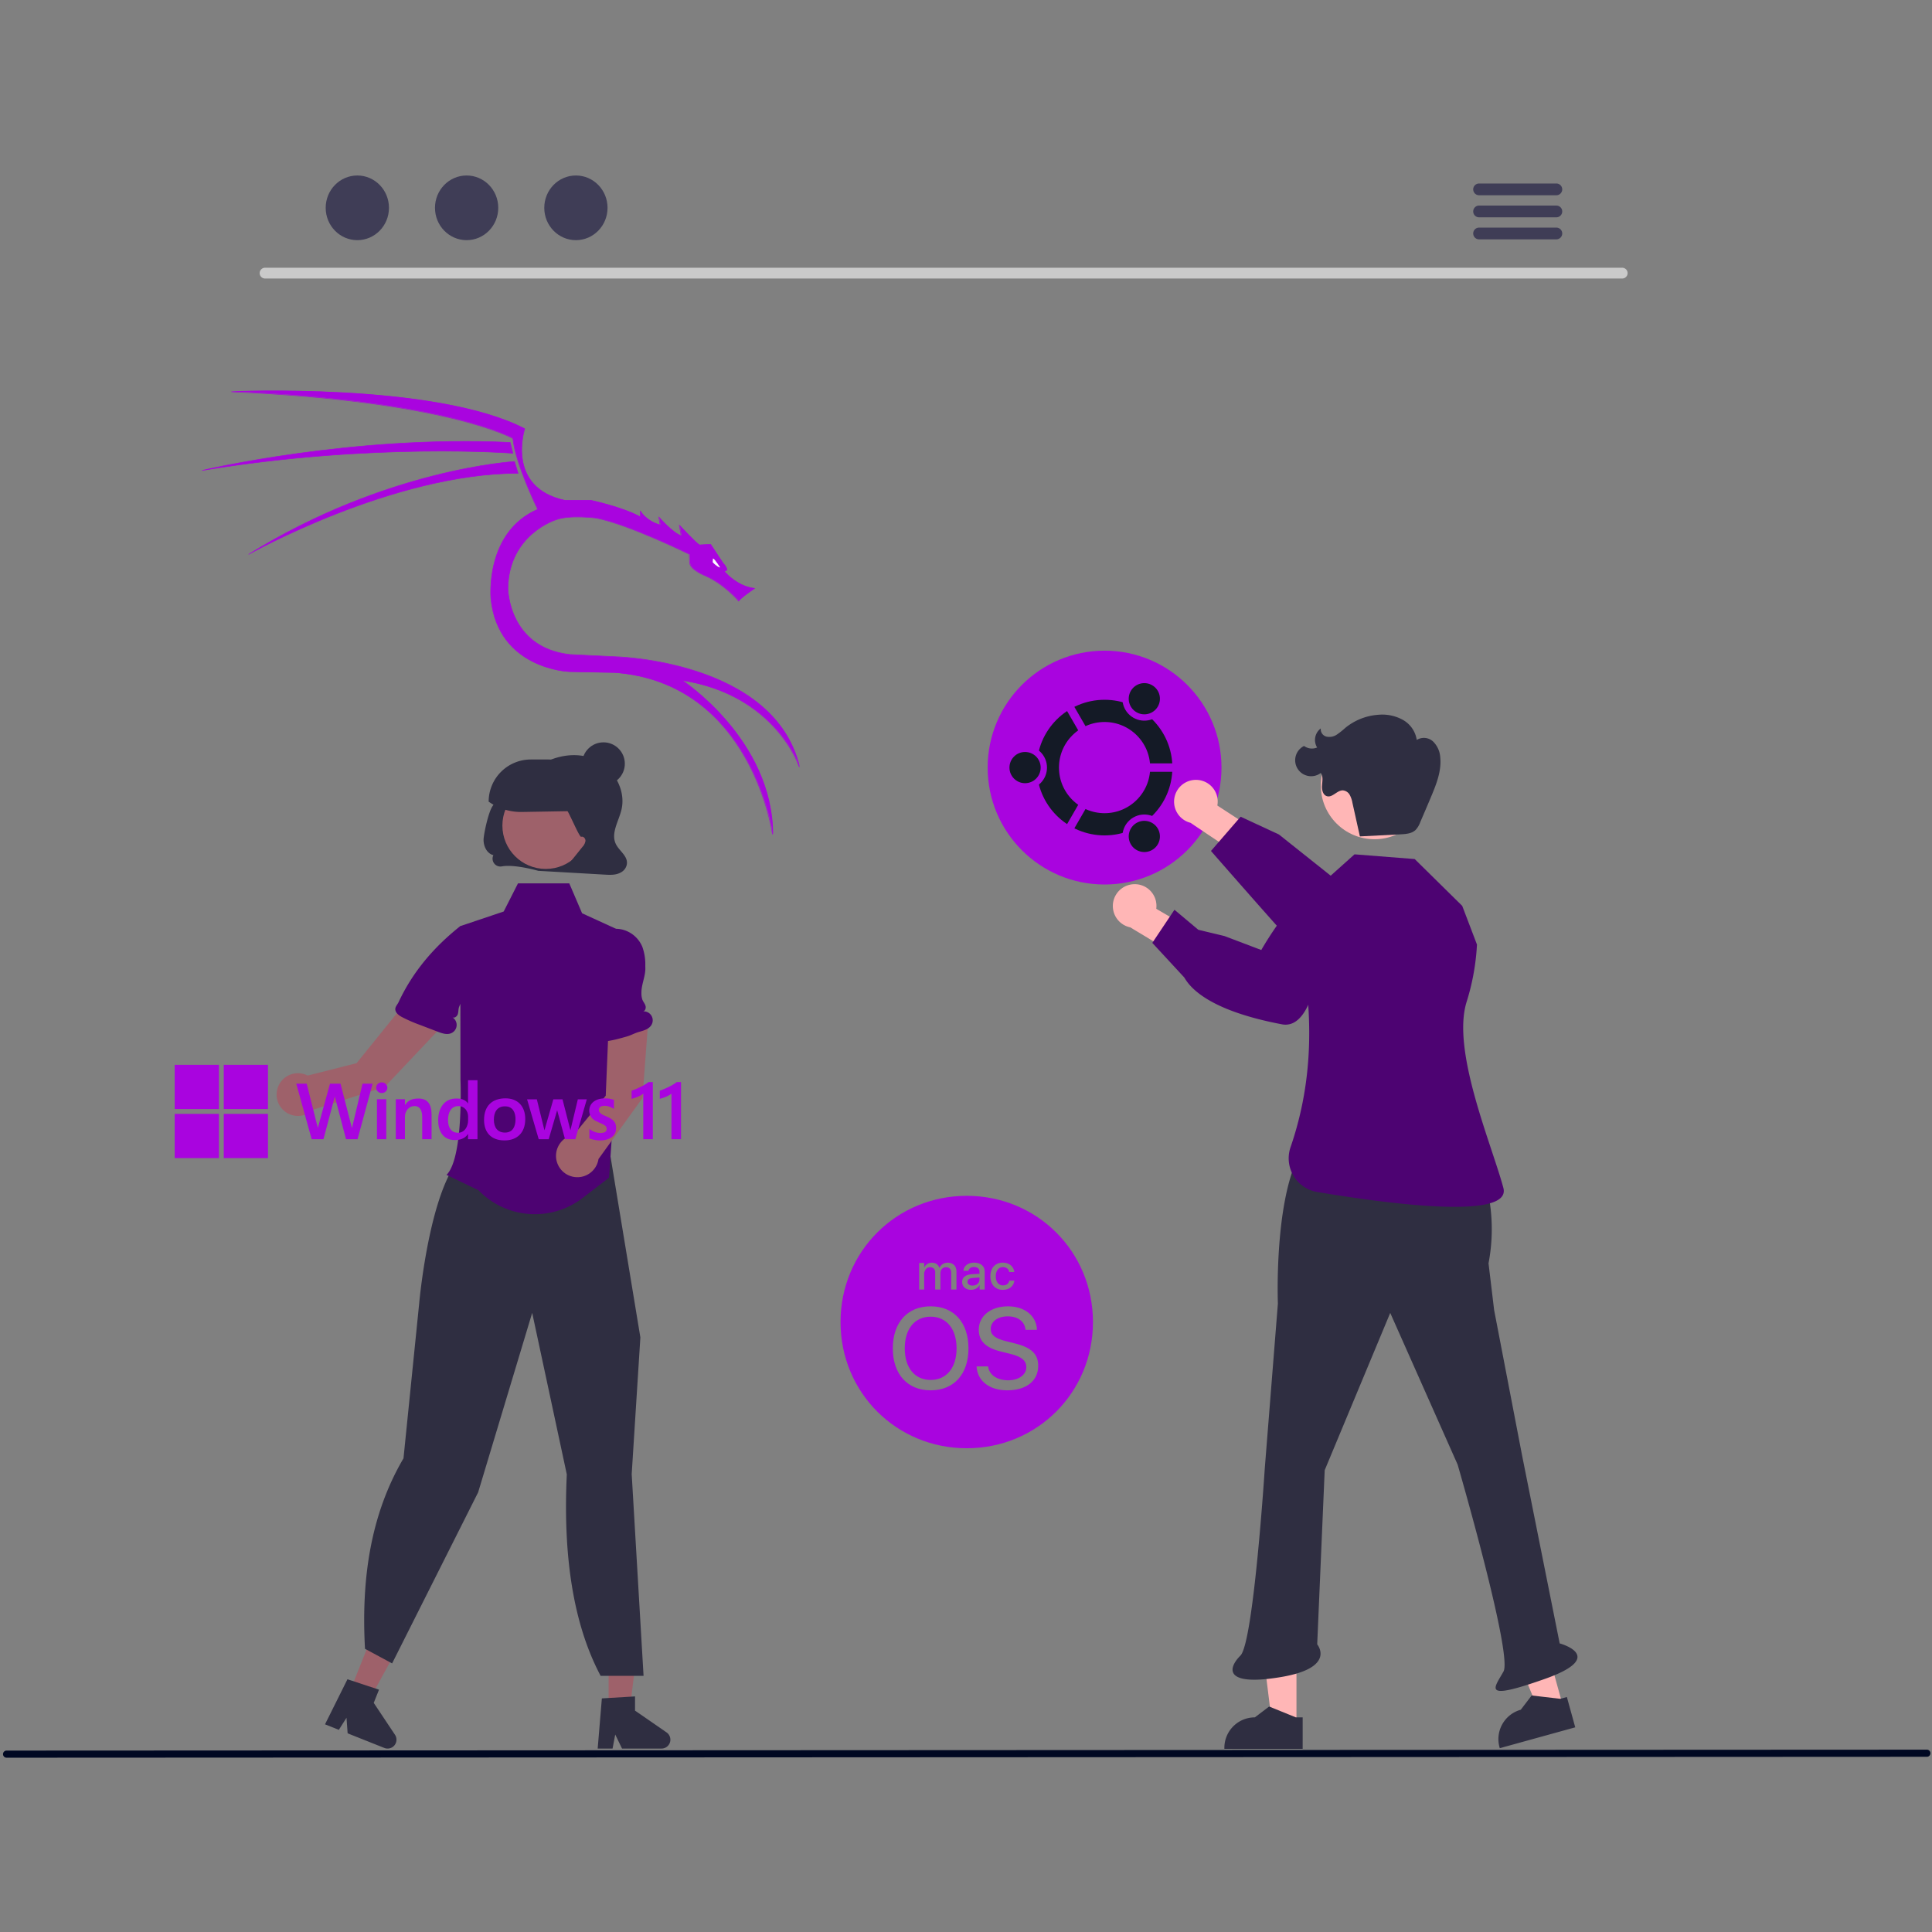 <svg xmlns="http://www.w3.org/2000/svg" xmlns:xlink="http://www.w3.org/1999/xlink" version="1.1" width="580" height="580" viewBox="0 0 580 580" xml:space="preserve">
	<rect x="0" y="0" width="580" height="580" fill="#808080" stroke="none"/>
	<rect x="0" y="0" width="100%" height="100%" fill="rgba(255,255,255,0)" />
	<g transform="matrix(0.78 0 0 0.78 331.6 230.435)" id="40084">
		<g style="" vector-effect="non-scaling-stroke">
			<g transform="matrix(1 0 0 1 0 0)">
				<circle style="stroke: none; stroke-width: 1; stroke-dasharray: none; stroke-linecap: butt; stroke-dashoffset: 0; stroke-linejoin: miter; stroke-miterlimit: 4; is-custom-font: none; font-file-url: none; fill: rgb(169,4,223); fill-rule: nonzero; opacity: 1;" cx="0" cy="0" r="45" />
			</g>
			<g transform="matrix(1 0 0 1 0 0)">
				<circle style="stroke: rgb(20,26,38); stroke-width: 8.55; stroke-dasharray: none; stroke-linecap: butt; stroke-dashoffset: 0; stroke-linejoin: miter; stroke-miterlimit: 4; is-custom-font: none; font-file-url: none; fill: none; fill-rule: nonzero; opacity: 1;" cx="0" cy="0" r="21.825" />
			</g>
			<g transform="matrix(1 0 0 1 -30.6 0)" id="friend">
				<circle style="stroke: none; stroke-width: 1; stroke-dasharray: none; stroke-linecap: butt; stroke-dashoffset: 0; stroke-linejoin: miter; stroke-miterlimit: 4; is-custom-font: none; font-file-url: none; fill: rgb(169,4,223); fill-rule: nonzero; opacity: 1;" cx="0" cy="0" r="8.438" />
			</g>
			<g transform="matrix(1 0 0 1 22 0)" id="friend">
				<path style="stroke: rgb(169,4,223); stroke-width: 3.238; stroke-dasharray: none; stroke-linecap: butt; stroke-dashoffset: 0; stroke-linejoin: miter; stroke-miterlimit: 4; is-custom-font: none; font-file-url: none; fill: rgb(0,0,0); fill-rule: nonzero; opacity: 1;" transform=" translate(-72, -50)" d="M 67 50 H 77" stroke-linecap="round" />
			</g>
			<g transform="matrix(1 0 0 1 -30.6 0)" id="friend">
				<circle style="stroke: none; stroke-width: 1; stroke-dasharray: none; stroke-linecap: butt; stroke-dashoffset: 0; stroke-linejoin: miter; stroke-miterlimit: 4; is-custom-font: none; font-file-url: none; fill: rgb(20,26,38); fill-rule: nonzero; opacity: 1;" cx="0" cy="0" r="6.007" />
			</g>
			<g transform="matrix(-0.5 0.866 -0.866 -0.5 15.3 -26.5)">
				<circle style="stroke: none; stroke-width: 1; stroke-dasharray: none; stroke-linecap: butt; stroke-dashoffset: 0; stroke-linejoin: miter; stroke-miterlimit: 4; is-custom-font: none; font-file-url: none; fill: rgb(169,4,223); fill-rule: nonzero; opacity: 1;" cx="0" cy="0" r="8.438" />
			</g>
			<g transform="matrix(-0.5 0.866 -0.866 -0.5 -11 19.053)">
				<path style="stroke: rgb(169,4,223); stroke-width: 3.238; stroke-dasharray: none; stroke-linecap: butt; stroke-dashoffset: 0; stroke-linejoin: miter; stroke-miterlimit: 4; is-custom-font: none; font-file-url: none; fill: rgb(0,0,0); fill-rule: nonzero; opacity: 1;" transform=" translate(-72, -50)" d="M 67 50 H 77" stroke-linecap="round" />
			</g>
			<g transform="matrix(-0.5 0.866 -0.866 -0.5 15.3 -26.5)">
				<circle style="stroke: none; stroke-width: 1; stroke-dasharray: none; stroke-linecap: butt; stroke-dashoffset: 0; stroke-linejoin: miter; stroke-miterlimit: 4; is-custom-font: none; font-file-url: none; fill: rgb(20,26,38); fill-rule: nonzero; opacity: 1;" cx="0" cy="0" r="6.007" />
			</g>
			<g transform="matrix(-0.5 -0.866 0.866 -0.5 15.3 26.5)">
				<circle style="stroke: none; stroke-width: 1; stroke-dasharray: none; stroke-linecap: butt; stroke-dashoffset: 0; stroke-linejoin: miter; stroke-miterlimit: 4; is-custom-font: none; font-file-url: none; fill: rgb(169,4,223); fill-rule: nonzero; opacity: 1;" cx="0" cy="0" r="8.438" />
			</g>
			<g transform="matrix(-0.5 -0.866 0.866 -0.5 -11 -19.053)">
				<path style="stroke: rgb(169,4,223); stroke-width: 3.238; stroke-dasharray: none; stroke-linecap: butt; stroke-dashoffset: 0; stroke-linejoin: miter; stroke-miterlimit: 4; is-custom-font: none; font-file-url: none; fill: rgb(0,0,0); fill-rule: nonzero; opacity: 1;" transform=" translate(-72, -50)" d="M 67 50 H 77" stroke-linecap="round" />
			</g>
			<g transform="matrix(-0.5 -0.866 0.866 -0.5 15.3 26.5)">
				<circle style="stroke: none; stroke-width: 1; stroke-dasharray: none; stroke-linecap: butt; stroke-dashoffset: 0; stroke-linejoin: miter; stroke-miterlimit: 4; is-custom-font: none; font-file-url: none; fill: rgb(20,26,38); fill-rule: nonzero; opacity: 1;" cx="0" cy="0" r="6.007" />
			</g>
		</g>
	</g>
	<g transform="matrix(0.897 0 0 0.897 290.218 290.179)" id="730354">
		<g style="" vector-effect="non-scaling-stroke">
			<g transform="matrix(1 0 0 1 -114.719 236.277)">
				<polygon style="stroke: none; stroke-width: 1; stroke-dasharray: none; stroke-linecap: butt; stroke-dashoffset: 0; stroke-linejoin: miter; stroke-miterlimit: 4; is-custom-font: none; font-file-url: none; fill: rgb(158,97,106); fill-rule: nonzero; opacity: 1;" points="-5.126,13.397 1.82,13.397 5.126,-13.397 -5.126,-13.397 -5.126,13.397 " />
			</g>
			<g transform="matrix(1 0 0 1 -111.346 252.981)">
				<path style="stroke: none; stroke-width: 1; stroke-dasharray: none; stroke-linecap: butt; stroke-dashoffset: 0; stroke-linejoin: miter; stroke-miterlimit: 4; is-custom-font: none; font-file-url: none; fill: rgb(47,46,65); fill-rule: nonzero; opacity: 1;" transform=" translate(-488.654, -702.981)" d="M 477.888 694.916 l 11.098 -0.662 v 4.755 l 10.551 7.287 a 2.97 2.97 0 0 1 -1.688 5.414 l -13.212 0 l -2.277 -4.703 l -0.889 4.703 h -4.982 Z" stroke-linecap="round" />
			</g>
			<g transform="matrix(1 0 0 1 -197.191 232.609)">
				<polygon style="stroke: none; stroke-width: 1; stroke-dasharray: none; stroke-linecap: butt; stroke-dashoffset: 0; stroke-linejoin: miter; stroke-miterlimit: 4; is-custom-font: none; font-file-url: none; fill: rgb(158,97,106); fill-rule: nonzero; opacity: 1;" points="-9.717,11.162 -3.263,13.732 9.717,-9.94 0.192,-13.732 -9.717,11.162 " />
			</g>
			<g transform="matrix(1 0 0 1 -202.809 250.111)">
				<path style="stroke: none; stroke-width: 1; stroke-dasharray: none; stroke-linecap: butt; stroke-dashoffset: 0; stroke-linejoin: miter; stroke-miterlimit: 4; is-custom-font: none; font-file-url: none; fill: rgb(47,46,65); fill-rule: nonzero; opacity: 1;" transform=" translate(-397.192, -700.111)" d="M 392.745 688.513 l 10.556 3.489 l -1.759 4.418 l 7.108 10.672 a 2.97 2.97 0 0 1 -3.57 4.406 l -12.276 -4.887 l -0.376 -5.212 l -2.566 4.041 l -4.628 -1.842 Z" stroke-linecap="round" />
			</g>
			<g transform="matrix(1 0 0 1 -154.907 140.887)">
				<path style="stroke: none; stroke-width: 1; stroke-dasharray: none; stroke-linecap: butt; stroke-dashoffset: 0; stroke-linejoin: miter; stroke-miterlimit: 4; is-custom-font: none; font-file-url: none; fill: rgb(47,46,65); fill-rule: nonzero; opacity: 1;" transform=" translate(-445.093, -590.887)" d="M 466.153 619.945 L 454.569 565.889 l -18.088 60.061 L 407.84 682.904 l -0.152 0.302 l -9.073 -4.885 c -1.28 -23.126 1.761 -44.796 12.883 -63.745 l 5.267 -52.012 c 0.161 -1.777 4.09 -43.5 16.53 -50.899 l 3.643 -8.307 l 36.235 -8.949 l 0.132 0.149 a 27.701 27.701 0 0 1 6.638 13.913 L 490.77 574.063 l 0.006 0.037 l -2.903 45.758 l 3.971 67.508 h -14.369 Q 464.142 662.276 466.153 619.945 Z" stroke-linecap="round" />
			</g>
			<g transform="matrix(1 0 0 1 -7.728 -232.091)">
				<path style="stroke: none; stroke-width: 1; stroke-dasharray: none; stroke-linecap: butt; stroke-dashoffset: 0; stroke-linejoin: miter; stroke-miterlimit: 4; is-custom-font: none; font-file-url: none; fill: rgb(202,202,202); fill-rule: nonzero; opacity: 1;" transform=" translate(-592.272, -217.909)" d="M 819.418 219.716 H 365.125 a 1.807 1.807 0 0 1 0 -3.613 h 454.293 a 1.807 1.807 0 0 1 0 3.613 Z" stroke-linecap="round" />
			</g>
			<g transform="matrix(1 0 0 1 -203.951 -253.945)">
				<ellipse style="stroke: none; stroke-width: 1; stroke-dasharray: none; stroke-linecap: butt; stroke-dashoffset: 0; stroke-linejoin: miter; stroke-miterlimit: 4; is-custom-font: none; font-file-url: none; fill: rgb(63,61,86); fill-rule: nonzero; opacity: 1;" cx="0" cy="0" rx="10.588" ry="10.823" />
			</g>
			<g transform="matrix(1 0 0 1 -167.375 -253.945)">
				<ellipse style="stroke: none; stroke-width: 1; stroke-dasharray: none; stroke-linecap: butt; stroke-dashoffset: 0; stroke-linejoin: miter; stroke-miterlimit: 4; is-custom-font: none; font-file-url: none; fill: rgb(63,61,86); fill-rule: nonzero; opacity: 1;" cx="0" cy="0" rx="10.588" ry="10.823" />
			</g>
			<g transform="matrix(1 0 0 1 -130.8 -253.945)">
				<ellipse style="stroke: none; stroke-width: 1; stroke-dasharray: none; stroke-linecap: butt; stroke-dashoffset: 0; stroke-linejoin: miter; stroke-miterlimit: 4; is-custom-font: none; font-file-url: none; fill: rgb(63,61,86); fill-rule: nonzero; opacity: 1;" cx="0" cy="0" rx="10.588" ry="10.823" />
			</g>
			<g transform="matrix(1 0 0 1 184.406 -260.118)">
				<path style="stroke: none; stroke-width: 1; stroke-dasharray: none; stroke-linecap: butt; stroke-dashoffset: 0; stroke-linejoin: miter; stroke-miterlimit: 4; is-custom-font: none; font-file-url: none; fill: rgb(63,61,86); fill-rule: nonzero; opacity: 1;" transform=" translate(-784.407, -189.882)" d="M 797.397 187.914 H 771.416 a 1.968 1.968 0 0 0 0 3.934 h 25.981 a 1.968 1.968 0 0 0 0 -3.934 Z" stroke-linecap="round" />
			</g>
			<g transform="matrix(1 0 0 1 184.406 -252.734)">
				<path style="stroke: none; stroke-width: 1; stroke-dasharray: none; stroke-linecap: butt; stroke-dashoffset: 0; stroke-linejoin: miter; stroke-miterlimit: 4; is-custom-font: none; font-file-url: none; fill: rgb(63,61,86); fill-rule: nonzero; opacity: 1;" transform=" translate(-784.407, -197.266)" d="M 797.397 195.299 H 771.416 a 1.968 1.968 0 0 0 0 3.934 h 25.981 a 1.968 1.968 0 0 0 0 -3.934 Z" stroke-linecap="round" />
			</g>
			<g transform="matrix(1 0 0 1 184.406 -245.359)">
				<path style="stroke: none; stroke-width: 1; stroke-dasharray: none; stroke-linecap: butt; stroke-dashoffset: 0; stroke-linejoin: miter; stroke-miterlimit: 4; is-custom-font: none; font-file-url: none; fill: rgb(63,61,86); fill-rule: nonzero; opacity: 1;" transform=" translate(-784.407, -204.641)" d="M 797.397 202.673 H 771.416 a 1.968 1.968 0 0 0 0 3.934 h 25.981 a 1.968 1.968 0 0 0 0 -3.934 Z" stroke-linecap="round" />
			</g>
			<g transform="matrix(1 0 0 1 83.587 -48.782)">
				<path style="stroke: none; stroke-width: 1; stroke-dasharray: none; stroke-linecap: butt; stroke-dashoffset: 0; stroke-linejoin: miter; stroke-miterlimit: 4; is-custom-font: none; font-file-url: none; fill: rgb(255,182,182); fill-rule: nonzero; opacity: 1;" transform=" translate(-683.587, -401.217)" d="M 676.791 387.508 a 7.258 7.258 0 0 1 7.085 8.583 l 13.903 9.046 l -3.437 9.789 l -19.454 -13.051 a 7.298 7.298 0 0 1 1.903 -14.368 Z" stroke-linecap="round" />
			</g>
			<g transform="matrix(1 0 0 1 120.729 -25.89)">
				<path style="stroke: none; stroke-width: 1; stroke-dasharray: none; stroke-linecap: butt; stroke-dashoffset: 0; stroke-linejoin: miter; stroke-miterlimit: 4; is-custom-font: none; font-file-url: none; fill: rgb(77,3,114); fill-rule: nonzero; opacity: 1;" transform=" translate(-720.729, -424.11)" d="M 681.743 411.296 l 9.923 -11.457 l 12.822 5.946 l 26.201 20.852 c 3.435 0.401 29.499 3.765 29.02 13.337 a 7.751 7.751 0 0 1 -2.771 5.858 c -4.114 3.396 -11.243 2.432 -11.509 2.393 l -17.057 -0.854 c -0.892 0.215 -10.152 2.342 -15.053 -0.702 C 711.831 445.747 681.743 411.296 681.743 411.296 Z" stroke-linecap="round" />
			</g>
			<g transform="matrix(1 0 0 1 104.363 238.247)">
				<polygon style="stroke: none; stroke-width: 1; stroke-dasharray: none; stroke-linecap: butt; stroke-dashoffset: 0; stroke-linejoin: miter; stroke-miterlimit: 4; is-custom-font: none; font-file-url: none; fill: rgb(255,182,182); fill-rule: nonzero; opacity: 1;" points="5.996,15.674 -2.131,15.673 -5.997,-15.674 5.997,-15.674 5.996,15.674 " />
			</g>
			<g transform="matrix(1 0 0 1 99.33 254.716)">
				<path style="stroke: none; stroke-width: 1; stroke-dasharray: none; stroke-linecap: butt; stroke-dashoffset: 0; stroke-linejoin: miter; stroke-miterlimit: 4; is-custom-font: none; font-file-url: none; fill: rgb(47,46,65); fill-rule: nonzero; opacity: 1;" transform=" translate(-699.33, -704.716)" d="M 712.432 711.798 l -26.205 -0.001 v -0.331 a 10.2 10.2 0 0 1 10.2 -10.2 h 0.001 l 4.787 -3.631 l 8.931 3.632 l 2.288 0 Z" stroke-linecap="round" />
			</g>
			<g transform="matrix(1 0 0 1 189.608 233.534)">
				<polygon style="stroke: none; stroke-width: 1; stroke-dasharray: none; stroke-linecap: butt; stroke-dashoffset: 0; stroke-linejoin: miter; stroke-miterlimit: 4; is-custom-font: none; font-file-url: none; fill: rgb(255,182,182); fill-rule: nonzero; opacity: 1;" points="9.954,14.026 2.119,16.19 -9.954,-12.997 1.609,-16.19 9.954,14.026 " />
			</g>
			<g transform="matrix(1 0 0 1 190.798 252.757)">
				<path style="stroke: none; stroke-width: 1; stroke-dasharray: none; stroke-linecap: butt; stroke-dashoffset: 0; stroke-linejoin: miter; stroke-miterlimit: 4; is-custom-font: none; font-file-url: none; fill: rgb(47,46,65); fill-rule: nonzero; opacity: 1;" transform=" translate(-790.798, -702.757)" d="M 803.657 704.602 l -25.259 6.977 l -0.088 -0.319 a 10.2 10.2 0 0 1 7.116 -12.547 l 0.001 -0 l 3.647 -4.775 l 9.576 1.123 l 2.205 -0.609 Z" stroke-linecap="round" />
			</g>
			<g transform="matrix(1 0 0 1 146.684 153.313)">
				<path style="stroke: none; stroke-width: 1; stroke-dasharray: none; stroke-linecap: butt; stroke-dashoffset: 0; stroke-linejoin: miter; stroke-miterlimit: 4; is-custom-font: none; font-file-url: none; fill: rgb(47,46,65); fill-rule: nonzero; opacity: 1;" transform=" translate(-746.684, -603.313)" d="M 710.718 514.211 l 61.41 3.133 l 0.02 0.056 a 60.472 60.472 0 0 1 2.487 31.903 v 0 l 1.88 15.666 l 9.4 48.878 l 12.533 62.664 s 16.293 4.386 -5.013 11.906 s -16.919 3.133 -13.786 -2.507 s -15.353 -69.243 -15.353 -69.243 l -22.559 -50.758 l -21.932 52.638 l -2.507 58.277 s 6.58 7.833 -12.219 10.966 s -17.859 -2.82 -13.473 -7.206 s 8.146 -62.664 8.146 -62.664 l 4.386 -55.144 S 702.885 530.816 710.718 514.211 Z" stroke-linecap="round" />
			</g>
			<g transform="matrix(1 0 0 1 143.751 21.412)">
				<path style="stroke: none; stroke-width: 1; stroke-dasharray: none; stroke-linecap: butt; stroke-dashoffset: 0; stroke-linejoin: miter; stroke-miterlimit: 4; is-custom-font: none; font-file-url: none; fill: rgb(77,3,114); fill-rule: nonzero; opacity: 1;" transform=" translate(-743.751, -471.412)" d="M 770.765 442.619 l -4.938 -12.951 l -15.9 -15.661 L 729.79 412.427 l -14.8 13.251 l -4.185 13.182 c 5.489 25.416 5.377 48.824 -2.401 71.502 a 11.428 11.428 0 0 0 8.833 15.06 c 22.813 3.834 65.293 9.582 62.367 -1.361 c -3.871 -14.476 -17.337 -45.633 -12.349 -62.109 a 77.338 77.338 0 0 0 3.404 -17.629 Z" stroke-linecap="round" />
			</g>
			<g transform="matrix(1 0 0 1 136.473 -60.599)">
				<circle style="stroke: none; stroke-width: 1; stroke-dasharray: none; stroke-linecap: butt; stroke-dashoffset: 0; stroke-linejoin: miter; stroke-miterlimit: 4; is-custom-font: none; font-file-url: none; fill: rgb(255,182,182); fill-rule: nonzero; opacity: 1;" cx="0" cy="0" r="17.972" />
			</g>
			<g transform="matrix(1 0 0 1 134.241 -63.956)">
				<path style="stroke: none; stroke-width: 1; stroke-dasharray: none; stroke-linecap: butt; stroke-dashoffset: 0; stroke-linejoin: miter; stroke-miterlimit: 4; is-custom-font: none; font-file-url: none; fill: rgb(47,46,65); fill-rule: nonzero; opacity: 1;" transform=" translate(-734.241, -386.044)" d="M 731.568 406.429 l 13.7 -0.699 c 1.755 -0.09 3.671 -0.245 4.948 -1.453 a 7.496 7.496 0 0 0 1.553 -2.58 c 1.267 -2.942 2.533 -5.884 3.767 -8.839 c 1.707 -4.088 3.384 -8.405 2.948 -12.814 a 8.154 8.154 0 0 0 -2.37 -5.345 a 4.527 4.527 0 0 0 -5.502 -0.557 a 9.303 9.303 0 0 0 -4.618 -6.705 a 14.257 14.257 0 0 0 -8.132 -1.724 a 19.626 19.626 0 0 0 -11.177 4.405 a 24.26 24.26 0 0 1 -2.851 2.259 a 4.476 4.476 0 0 1 -3.48 0.644 a 2.518 2.518 0 0 1 -1.849 -2.745 a 4.846 4.846 0 0 0 -1.239 6.397 a 4.471 4.471 0 0 1 -4.37 -0.517 a 5.343 5.343 0 1 0 5.603 9.043 c 0.831 1.165 0.522 2.747 0.413 4.174 s 0.274 3.2 1.65 3.594 c 1.86 0.533 3.366 -1.971 5.3 -1.944 a 2.909 2.909 0 0 1 2.307 1.486 a 8.586 8.586 0 0 1 0.923 2.696 l 2.476 11.145" stroke-linecap="round" />
			</g>
			<g transform="matrix(1 0 0 1 63.326 -14.309)">
				<path style="stroke: none; stroke-width: 1; stroke-dasharray: none; stroke-linecap: butt; stroke-dashoffset: 0; stroke-linejoin: miter; stroke-miterlimit: 4; is-custom-font: none; font-file-url: none; fill: rgb(255,182,182); fill-rule: nonzero; opacity: 1;" transform=" translate(-663.326, -435.691)" d="M 655.942 422.423 a 7.258 7.258 0 0 1 7.491 8.232 L 677.755 439.021 l -2.961 9.944 l -20.06 -12.098 a 7.298 7.298 0 0 1 1.208 -14.443 Z" stroke-linecap="round" />
			</g>
			<g transform="matrix(1 0 0 1 94.506 -4.046)">
				<path style="stroke: none; stroke-width: 1; stroke-dasharray: none; stroke-linecap: butt; stroke-dashoffset: 0; stroke-linejoin: miter; stroke-miterlimit: 4; is-custom-font: none; font-file-url: none; fill: rgb(77,3,114); fill-rule: nonzero; opacity: 1;" transform=" translate(-694.506, -445.954)" d="M 672.807 453.64 l -10.697 -11.576 l 7.416 -11.087 l 7.992 6.706 l 8.738 2.091 l 12.33 4.675 c 1.717 -3.002 15.035 -25.657 23.652 -21.462 a 7.751 7.751 0 0 1 4.302 4.847 c 1.51 5.116 -2.173 11.296 -2.314 11.525 l -7.476 15.355 c -0.152 0.905 -1.828 10.257 -6.551 13.571 a 5.972 5.972 0 0 1 -4.69 1.036 c -14.675 -2.775 -25.016 -7.068 -30.292 -12.527 A 16.082 16.082 0 0 1 672.807 453.64 Z" stroke-linecap="round" />
			</g>
			<g transform="matrix(1 0 0 1 -137.706 -50.739)">
				<path style="stroke: none; stroke-width: 1; stroke-dasharray: none; stroke-linecap: butt; stroke-dashoffset: 0; stroke-linejoin: miter; stroke-miterlimit: 4; is-custom-font: none; font-file-url: none; fill: rgb(47,46,65); fill-rule: nonzero; opacity: 1;" transform=" translate(-462.294, -399.261)" d="M 482.526 408.886 c -1.647 -3.542 0.967 -7.496 1.899 -11.309 c 1.74 -7.115 -3.163 -14.817 -9.81 -17.283 c -6.646 -2.465 -14.284 -0.405 -19.994 3.909 c -5.597 4.229 -9.531 6.221 -13.387 12.196 c -1.293 2.004 -2.662 8.225 -2.906 10.624 c -0.245 2.4 0.997 5.15 3.26 5.676 a 2.624 2.624 0 0 0 2.712 3.782 c 4.333 -0.837 12.29 1.464 12.29 1.464 q 11.129 0.637 22.257 1.274 c 1.901 0.109 3.874 0.208 5.582 -0.843 a 3.795 3.795 0 0 0 1.817 -2.6 C 486.681 412.968 483.661 411.328 482.526 408.886 Z" stroke-linecap="round" />
			</g>
			<g transform="matrix(1 0 0 1 -142.987 27.506)">
				<path style="stroke: none; stroke-width: 1; stroke-dasharray: none; stroke-linecap: butt; stroke-dashoffset: 0; stroke-linejoin: miter; stroke-miterlimit: 4; is-custom-font: none; font-file-url: none; fill: rgb(77,3,114); fill-rule: nonzero; opacity: 1;" transform=" translate(-457.013, -477.506)" d="M 488.128 439.875 l -1.623 10.806 l -2.575 17.121 l -0.436 6.343 l -3.204 46.492 l -8.824 6.788 a 26.233 26.233 0 0 1 -34.853 -2.557 l -10.715 -5.159 c 5.743 -5.65 4.675 -31.833 4.675 -31.833 l -0.064 -51.427 l 14.525 -4.885 l 4.784 -9.419 h 17.164 l 4.291 10.012 l 7.788 3.561 l 3.547 1.631 Z" stroke-linecap="round" />
			</g>
			<g transform="matrix(1 0 0 1 -140.892 -47.197)">
				<circle style="stroke: none; stroke-width: 1; stroke-dasharray: none; stroke-linecap: butt; stroke-dashoffset: 0; stroke-linejoin: miter; stroke-miterlimit: 4; is-custom-font: none; font-file-url: none; fill: rgb(158,97,106); fill-rule: nonzero; opacity: 1;" cx="0" cy="0" r="14.512" />
			</g>
			<g transform="matrix(1 0 0 1 -143.067 -60.533)">
				<path style="stroke: none; stroke-width: 1; stroke-dasharray: none; stroke-linecap: butt; stroke-dashoffset: 0; stroke-linejoin: miter; stroke-miterlimit: 4; is-custom-font: none; font-file-url: none; fill: rgb(47,46,65); fill-rule: nonzero; opacity: 1;" transform=" translate(-456.933, -389.467)" d="M 450.817 398.251 a 18.571 18.571 0 0 1 -10.712 -3.38 L 440 394.799 v 0 a 14.116 14.116 0 0 1 14.116 -14.116 h 5.762 a 14.004 14.004 0 0 1 13.988 14.049 a 3.226 3.226 0 0 1 -3.185 3.18 l -19.532 0.337 C 451.038 398.25 450.927 398.251 450.817 398.251 Z" stroke-linecap="round" />
			</g>
			<g transform="matrix(1 0 0 1 -122.08 45.097)">
				<path style="stroke: none; stroke-width: 1; stroke-dasharray: none; stroke-linecap: butt; stroke-dashoffset: 0; stroke-linejoin: miter; stroke-miterlimit: 4; is-custom-font: none; font-file-url: none; fill: rgb(158,97,106); fill-rule: nonzero; opacity: 1;" transform=" translate(-477.92, -495.097)" d="M 493.296 469.709 l -13.145 0.108 l -0.966 23.397 l -10.68 13.076 a 7.148 7.148 0 1 0 8.255 8.112 l 14.713 -20.396 Z" stroke-linecap="round" />
			</g>
			<g transform="matrix(1 0 0 1 -203.491 32.045)">
				<path style="stroke: none; stroke-width: 1; stroke-dasharray: none; stroke-linecap: butt; stroke-dashoffset: 0; stroke-linejoin: miter; stroke-miterlimit: 4; is-custom-font: none; font-file-url: none; fill: rgb(158,97,106); fill-rule: nonzero; opacity: 1;" transform=" translate(-396.509, -482.045)" d="M 423.985 470.408 l -13.475 -6.299 l -14.714 18.217 l -16.368 4.14 a 7.148 7.148 0 1 0 1.797 11.433 l 23.968 -7.617 Z" stroke-linecap="round" />
			</g>
			<g transform="matrix(1 0 0 1 -126.422 -46.48)">
				<path style="stroke: none; stroke-width: 1; stroke-dasharray: none; stroke-linecap: butt; stroke-dashoffset: 0; stroke-linejoin: miter; stroke-miterlimit: 4; is-custom-font: none; font-file-url: none; fill: rgb(47,46,65); fill-rule: nonzero; opacity: 1;" transform=" translate(-473.578, -403.52)" d="M 466.369 416.196 l 5.024 -6.268 a 3.627 3.627 0 0 0 1.008 -2.021 c 0.026 -0.766 -0.696 -1.587 -1.424 -1.346 c -0.676 0.223 -4.57 -9.533 -5.281 -9.531 c -0.738 0.002 -0.978 -0.981 -0.988 -1.719 c -0.035 -2.794 2.236 0.206 2.987 -2.486 s 3.678 -0.377 6.201 -1.58 s 5.951 -0.656 7.51 1.663 c 1.156 1.719 1.114 3.954 0.96 6.02 a 94.532 94.532 0 0 1 -2.158 14.242 c -0.265 1.151 -0.661 2.437 -1.721 2.957 a 4.099 4.099 0 0 1 -1.839 0.275 l -7.736 -0.038" stroke-linecap="round" />
			</g>
			<g transform="matrix(1 0 0 1 -121.576 -67.903)">
				<circle style="stroke: none; stroke-width: 1; stroke-dasharray: none; stroke-linecap: butt; stroke-dashoffset: 0; stroke-linejoin: miter; stroke-miterlimit: 4; is-custom-font: none; font-file-url: none; fill: rgb(47,46,65); fill-rule: nonzero; opacity: 1;" cx="0" cy="0" r="7.152" />
			</g>
			<g transform="matrix(1 0 0 1 -114.766 6.207)">
				<path style="stroke: none; stroke-width: 1; stroke-dasharray: none; stroke-linecap: butt; stroke-dashoffset: 0; stroke-linejoin: miter; stroke-miterlimit: 4; is-custom-font: none; font-file-url: none; fill: rgb(77,3,114); fill-rule: nonzero; opacity: 1;" transform=" translate(-485.234, -456.207)" d="M 494.508 469.482 c -0.772 1.345 -2.417 1.881 -3.919 2.296 c -2.031 0.565 -2.625 1.137 -4.656 1.702 c -0.808 0.229 -1.623 0.458 -2.439 0.665 a 34.5 34.5 0 0 1 -4.069 0.837 c -1.151 0.164 -2.51 0.164 -3.261 -0.729 a 3.758 3.758 0 0 1 -0.565 -2.596 q 0.44 -16.477 0.887 -32.955 l 0.622 0.215 a 8.096 8.096 0 0 1 0.873 -0.501 a 9.794 9.794 0 0 1 4.627 -1.066 a 9.406 9.406 0 0 1 2.71 0.422 a 9.845 9.845 0 0 1 6.107 5.593 a 17.197 17.197 0 0 1 1.001 6.215 c 0.007 0.322 0.007 0.644 0.014 0.965 c 0.043 2.746 -1.352 5.492 -1.309 8.239 a 6.455 6.455 0 0 0 0.315 2.281 c 0.286 0.729 0.844 1.337 1.058 2.095 c 0.215 0.751 -0.136 1.781 -0.915 1.838 a 3.001 3.001 0 0 1 2.918 4.484 Z" stroke-linecap="round" />
			</g>
			<g transform="matrix(1 0 0 1 -175.764 4.503)">
				<path style="stroke: none; stroke-width: 1; stroke-dasharray: none; stroke-linecap: butt; stroke-dashoffset: 0; stroke-linejoin: miter; stroke-miterlimit: 4; is-custom-font: none; font-file-url: none; fill: rgb(77,3,114); fill-rule: nonzero; opacity: 1;" transform=" translate(-424.236, -454.502)" d="M 430.568 436.511 a 9.734 9.734 0 0 1 8.851 12.109 a 19.547 19.547 0 0 1 -3.465 6.368 l -4.807 6.69 a 6.405 6.405 0 0 0 -1.107 2.016 c -0.202 0.759 -0.122 1.581 -0.399 2.316 s -1.169 1.351 -1.832 0.929 a 3.004 3.004 0 0 1 -0.323 5.342 c -1.426 0.622 -3.065 0.067 -4.518 -0.489 l -5.903 -2.259 a 48.965 48.965 0 0 1 -6.123 -2.669 c -1.022 -0.561 -2.112 -1.369 -2.185 -2.532 c -0.057 -0.906 0.709 -1.601 1.093 -2.423 c 4.807 -10.292 11.877 -18.482 20.657 -25.461 Z" stroke-linecap="round" />
			</g>
			<g transform="matrix(1 0 0 1 0 263.424)">
				<path style="stroke: none; stroke-width: 1; stroke-dasharray: none; stroke-linecap: butt; stroke-dashoffset: 0; stroke-linejoin: miter; stroke-miterlimit: 4; is-custom-font: none; font-file-url: none; fill: rgb(0,8,34); fill-rule: nonzero; opacity: 1;" transform=" translate(-600, -713.424)" d="M 921.375 714.461 l -642.75 0.307 a 1.191 1.191 0 0 1 0 -2.381 l 642.75 -0.307 a 1.191 1.191 0 0 1 0 2.381 Z" stroke-linecap="round" />
			</g>
		</g>
	</g>
	<g transform="matrix(0.152 0 0 0.152 128.444 333.668)" id="545394">
		<g style="" vector-effect="non-scaling-stroke">
			<g transform="matrix(3.78 0 0 3.78 -184.514 0.005)">
				<path style="stroke: none; stroke-width: 1; stroke-dasharray: none; stroke-linecap: butt; stroke-dashoffset: 0; stroke-linejoin: miter; stroke-miterlimit: 4; is-custom-font: none; font-file-url: none; fill: rgb(169,4,223); fill-rule: nonzero; opacity: 1;" transform=" translate(187.749, -46.953)" d="m -175.67 61.464 h -6.016 l -5.866 -22.328 l -5.93 22.328 h -6.149 l -8.065 -29.022 h 5.456 l 5.816 23.085 l 6.35 -23.085 h 5.511 l 5.968 23.222 l 5.524 -23.222 h 5.269 z" stroke-linecap="round" />
			</g>
			<g transform="matrix(3.78 0 0 3.78 -91.018 -1.292)">
				<path style="stroke: none; stroke-width: 1; stroke-dasharray: none; stroke-linecap: butt; stroke-dashoffset: 0; stroke-linejoin: miter; stroke-miterlimit: 4; is-custom-font: none; font-file-url: none; fill: rgb(169,4,223); fill-rule: nonzero; opacity: 1;" transform=" translate(163.012, -46.61)" d="m -160.09 34.565 c 0 0.785 -0.289 1.438 -0.867 1.962 c -0.564 0.523 -1.253 0.785 -2.065 0.785 c -0.812 0 -1.5 -0.262 -2.065 -0.785 c -0.564 -0.523 -0.847 -1.177 -0.847 -1.962 c 0 -0.798 0.282 -1.466 0.847 -2.003 c 0.578 -0.537 1.266 -0.805 2.065 -0.805 c 0.84 0 1.535 0.275 2.085 0.826 c 0.564 0.551 0.847 1.211 0.847 1.982 z m -5.442 26.898 v -20.915 h 4.876 v 20.915 z" stroke-linecap="round" />
			</g>
			<g transform="matrix(3.78 0 0 3.78 -27.968 14.658)">
				<path style="stroke: none; stroke-width: 1; stroke-dasharray: none; stroke-linecap: butt; stroke-dashoffset: 0; stroke-linejoin: miter; stroke-miterlimit: 4; is-custom-font: none; font-file-url: none; fill: rgb(169,4,223); fill-rule: nonzero; opacity: 1;" transform=" translate(146.33, -50.83)" d="m -141.89 61.464 v -11.645 c 0 -3.051 -0.946 -5.683 -4.02 -5.683 c -3.058 0 -4.997 2.753 -4.997 5.539 v 11.789 h -4.769 v -20.915 h 4.769 v 2.958 h 0.083 c 1.583 -2.451 3.868 -3.311 6.855 -3.311 c 2.244 0 3.978 0.552 5.203 1.984 c 1.239 1.431 1.783 3.606 1.783 6.524 v 12.759 z" stroke-linecap="round" />
			</g>
			<g transform="matrix(3.78 0 0 3.78 59.209 -2.601)">
				<path style="stroke: none; stroke-width: 1; stroke-dasharray: none; stroke-linecap: butt; stroke-dashoffset: 0; stroke-linejoin: miter; stroke-miterlimit: 4; is-custom-font: none; font-file-url: none; fill: rgb(169,4,223); fill-rule: nonzero; opacity: 1;" transform=" translate(123.264, -46.264)" d="m -117.94 61.464 v -2.692 h -0.083 c -1.514 2.546 -4.605 3.134 -6.76 3.134 c -6.404 0 -8.754 -4.975 -8.754 -10.269 c 0 -3.51 0.874 -6.318 2.622 -8.424 c 1.762 -2.12 4.116 -3.037 7.061 -3.037 c 4.585 0 5.83 2.551 5.83 2.551 h 0.083 v -12.104 h 4.947 v 30.842 z m 0.041 -11.918 c 0 -2.526 -1.624 -5.397 -5.05 -5.397 c -3.92 0 -5.443 3.411 -5.443 7.343 c 0 3.433 1.438 6.548 5.17 6.6 c 3.66 0 5.294 -3.489 5.323 -6.373 z" stroke-linecap="round" />
			</g>
			<g transform="matrix(3.78 0 0 3.78 151.684 15.637)">
				<path style="stroke: none; stroke-width: 1; stroke-dasharray: none; stroke-linecap: butt; stroke-dashoffset: 0; stroke-linejoin: miter; stroke-miterlimit: 4; is-custom-font: none; font-file-url: none; fill: rgb(169,4,223); fill-rule: nonzero; opacity: 1;" transform=" translate(98.797, -51.089)" d="m -88.034 50.914 c 0 7.245 -4.33 11.169 -10.832 11.169 c -7.071 0 -10.695 -4.233 -10.695 -10.715 c 0 -7.416 4.343 -11.273 11.211 -11.273 c 6.293 0 10.316 4.023 10.316 10.819 z m -5.079 0.165 c 0 -3.223 -1.143 -6.806 -5.505 -6.806 c -4.184 0 -5.81 3.114 -5.81 6.93 c 0 4.146 1.952 6.782 5.78 6.782 c 4.101 0 5.505 -3.147 5.535 -6.906 z" stroke-linecap="round" />
			</g>
			<g transform="matrix(3.78 0 0 3.78 254.951 15.446)">
				<path style="stroke: none; stroke-width: 1; stroke-dasharray: none; stroke-linecap: butt; stroke-dashoffset: 0; stroke-linejoin: miter; stroke-miterlimit: 4; is-custom-font: none; font-file-url: none; fill: rgb(169,4,223); fill-rule: nonzero; opacity: 1;" transform=" translate(71.475, -51.038)" d="m -61.864 61.464 h -5.381 l -4.113 -15.137 l -4.413 15.137 h -5.223 l -6.085 -20.851 h 5.106 l 3.974 16.199 l 4.644 -16.199 h 4.789 l 4.141 16.157 l 3.873 -16.157 h 4.68 z" stroke-linecap="round" />
			</g>
			<g transform="matrix(3.78 0 0 3.78 345.297 15.719)">
				<path style="stroke: none; stroke-width: 1; stroke-dasharray: none; stroke-linecap: butt; stroke-dashoffset: 0; stroke-linejoin: miter; stroke-miterlimit: 4; is-custom-font: none; font-file-url: none; fill: rgb(169,4,223); fill-rule: nonzero; opacity: 1;" transform=" translate(47.571, -51.111)" d="m -40.555 55.642 c 0 4.657 -4.223 6.471 -8.455 6.471 c -2.757 0 -5.502 -1.062 -5.502 -1.062 v -4.953 s 2.386 2.079 5.719 2.105 c 2.285 0 3.314 -0.721 3.314 -2.092 c 0.056 -1.101 -0.614 -1.708 -1.415 -2.163 c -0.551 -0.33 -1.411 -0.736 -2.581 -1.218 c -1.377 -0.592 -2.402 -1.163 -3.076 -1.714 c -0.661 -0.551 -1.156 -1.198 -1.487 -1.941 c -0.317 -0.743 -0.55 -1.56 -0.55 -2.551 c 0 -3.76 3.136 -6.417 8.149 -6.417 c 3.313 0 4.749 0.812 4.749 0.812 v 4.705 s -2.354 -1.627 -4.801 -1.642 c -1.753 0 -3.078 0.638 -3.102 2.083 c -0.012 1.862 2.267 2.769 3.628 3.32 c 1.982 0.798 3.433 1.651 4.245 2.628 c 0.812 0.977 1.165 1.961 1.165 3.628 z" stroke-linecap="round" />
			</g>
			<g transform="matrix(3.78 0 0 3.78 423.364 -1.594)">
				<path style="stroke: none; stroke-width: 1; stroke-dasharray: none; stroke-linecap: butt; stroke-dashoffset: 0; stroke-linejoin: miter; stroke-miterlimit: 4; is-custom-font: none; font-file-url: none; fill: rgb(169,4,223); fill-rule: nonzero; opacity: 1;" transform=" translate(26.916, -46.53)" d="m -21.371 31.596 v 29.868 h -4.989 v -23.825 s -1.711 1.58 -6.101 2.725 v -4.252 c 6.526 -2.413 8.868 -4.516 8.868 -4.516 z" stroke-linecap="round" />
			</g>
			<g transform="matrix(3.78 0 0 3.78 -456.336 -48.455)">
				<rect style="stroke: none; stroke-width: 1; stroke-dasharray: none; stroke-linecap: butt; stroke-dashoffset: 0; stroke-linejoin: miter; stroke-miterlimit: 4; is-custom-font: none; font-file-url: none; fill: rgb(169,4,223); fill-rule: nonzero; opacity: 1;" x="-11.553" y="-11.553" rx="0" ry="0" width="23.105" height="23.105" />
			</g>
			<g transform="matrix(3.78 0 0 3.78 -359.428 -48.455)">
				<rect style="stroke: none; stroke-width: 1; stroke-dasharray: none; stroke-linecap: butt; stroke-dashoffset: 0; stroke-linejoin: miter; stroke-miterlimit: 4; is-custom-font: none; font-file-url: none; fill: rgb(169,4,223); fill-rule: nonzero; opacity: 1;" x="-11.553" y="-11.553" rx="0" ry="0" width="23.105" height="23.105" />
			</g>
			<g transform="matrix(3.78 0 0 3.78 -456.336 48.461)">
				<rect style="stroke: none; stroke-width: 1; stroke-dasharray: none; stroke-linecap: butt; stroke-dashoffset: 0; stroke-linejoin: miter; stroke-miterlimit: 4; is-custom-font: none; font-file-url: none; fill: rgb(169,4,223); fill-rule: nonzero; opacity: 1;" x="-11.553" y="-11.553" rx="0" ry="0" width="23.105" height="23.105" />
			</g>
			<g transform="matrix(3.78 0 0 3.78 -359.428 48.461)">
				<rect style="stroke: none; stroke-width: 1; stroke-dasharray: none; stroke-linecap: butt; stroke-dashoffset: 0; stroke-linejoin: miter; stroke-miterlimit: 4; is-custom-font: none; font-file-url: none; fill: rgb(169,4,223); fill-rule: nonzero; opacity: 1;" x="-11.553" y="-11.553" rx="0" ry="0" width="23.105" height="23.105" />
			</g>
			<g transform="matrix(3.78 0 0 3.78 479.053 -1.594)">
				<path style="stroke: none; stroke-width: 1; stroke-dasharray: none; stroke-linecap: butt; stroke-dashoffset: 0; stroke-linejoin: miter; stroke-miterlimit: 4; is-custom-font: none; font-file-url: none; fill: rgb(169,4,223); fill-rule: nonzero; opacity: 1;" transform=" translate(12.182, -46.53)" d="m -6.637 31.596 v 29.868 h -4.989 v -23.825 s -1.711 1.58 -6.101 2.725 v -4.252 c 6.526 -2.413 8.868 -4.516 8.868 -4.516 z" stroke-linecap="round" />
			</g>
		</g>
	</g>
	<g transform="matrix(0.567 0 0 0.567 150.364 182.667)" id="918725">
		<g style="" vector-effect="non-scaling-stroke">
			<g transform="matrix(1.333 0 0 1.333 7.705 2.257)" id="surface1" clip-path="url(#CLIPPATH_22)">
				<clipPath id="CLIPPATH_22">
					<path transform="matrix(1 0 0 1 -0.281 -0.196) translate(-124.4, -91.449)" id="clip1" d="M 11 3 L 237.801 3 L 237.801 179.898 L 11 179.898 Z M 11 3" stroke-linecap="round" />
				</clipPath>
				<path style="stroke: none; stroke-width: 1; stroke-dasharray: none; stroke-linecap: butt; stroke-dashoffset: 0; stroke-linejoin: miter; stroke-miterlimit: 4; is-custom-font: none; font-file-url: none; fill: rgb(169,4,223); fill-rule: evenodd; opacity: 1;" transform=" translate(-124.682, -91.645)" d="M 11.641 3.719 C 11.641 3.719 92.762 -0.004 128.402 18.477 C 128.402 18.477 120.723 41.758 144.242 46.922 L 154.68 46.922 C 154.68 46.922 167.52 49.68 174.359 53.52 L 174.359 51.117 C 174.359 51.117 176.281 54.961 182.281 56.758 L 181.801 53.637 C 181.801 53.637 187.082 59.758 190.68 61.078 L 189.961 56.879 C 189.961 56.879 196.441 63.84 197.883 64.68 L 202.32 64.438 C 202.32 64.438 205.32 69.004 207.242 71.879 C 207.242 71.879 209.883 74.699 208.203 75.004 C 208.203 75.004 207.422 75.059 208.441 75.898 C 208.441 75.898 213.18 81.238 219.84 81.961 C 219.84 81.961 213.961 85.977 213.543 87.004 C 213.543 87.004 207.781 80.219 200.281 76.977 C 200.281 76.977 194.223 74.578 194.043 71.758 L 193.922 68.398 C 193.922 68.398 169.801 56.52 156.902 53.996 C 156.902 53.996 146.281 52.617 140.883 54.66 C 140.883 54.66 121.961 60.438 121.723 82.039 C 121.723 82.039 121.883 105.477 146.281 108.277 C 146.281 108.277 160.762 108.996 164.359 109.156 C 164.359 109.156 227.762 110.52 237.723 153.117 C 237.723 153.117 228.48 124.438 191.043 118.559 C 191.043 118.559 227.043 142.082 227.043 179.879 C 227.043 179.879 218.762 119.398 164.043 115.438 C 164.043 115.438 149.883 115.203 146.043 115.082 C 146.043 115.082 117.84 114.117 114.961 86.16 C 114.961 86.16 112.32 59.758 133.562 50.52 C 133.562 50.52 124.562 32.156 123.723 22.316 C 123.723 22.316 97.562 7.316 11.641 3.719 Z M 11.641 3.719" stroke-linecap="round" />
			</g>
			<g transform="matrix(0.133 0 0 -0.133 7.671 2.231)" id="surface1" clip-path="url(#CLIPPATH_23)">
				<clipPath id="CLIPPATH_23">
					<path transform="matrix(10 0 0 -10 -7.812 6.961) translate(-123.9, -90.949)" id="clip2" d="M 10 2 L 237.801 2 L 237.801 179.898 L 10 179.898 Z M 10 2" stroke-linecap="round" />
				</clipPath>
				<path style="stroke: rgb(169,4,223); stroke-width: 2.16; stroke-dasharray: none; stroke-linecap: butt; stroke-dashoffset: 0; stroke-linejoin: miter; stroke-miterlimit: 4; is-custom-font: none; font-file-url: none; fill: none; fill-rule: nonzero; opacity: 1;" transform=" translate(-1246.816, -882.547)" d="M 116.406 1761.812 C 116.406 1761.812 927.617 1799.039 1284.023 1614.234 C 1284.023 1614.234 1207.227 1381.422 1442.422 1329.781 L 1546.797 1329.781 C 1546.797 1329.781 1675.195 1302.203 1743.594 1263.805 L 1743.594 1287.828 C 1743.594 1287.828 1762.812 1249.391 1822.812 1231.422 L 1818.008 1262.633 C 1818.008 1262.633 1870.82 1201.422 1906.797 1188.219 L 1899.609 1230.211 C 1899.609 1230.211 1964.414 1160.602 1978.828 1152.203 L 2023.203 1154.625 C 2023.203 1154.625 2053.203 1108.961 2072.422 1080.211 C 2072.422 1080.211 2098.828 1052.008 2082.031 1048.961 C 2082.031 1048.961 2074.219 1048.414 2084.414 1040.016 C 2084.414 1040.016 2131.797 986.617 2198.398 979.391 C 2198.398 979.391 2139.609 939.234 2135.43 928.961 C 2135.43 928.961 2077.812 996.812 2002.812 1029.234 C 2002.812 1029.234 1942.227 1053.219 1940.43 1081.422 L 1939.219 1115.016 C 1939.219 1115.016 1698.008 1233.805 1569.023 1259.039 C 1569.023 1259.039 1462.812 1272.828 1408.828 1252.398 C 1408.828 1252.398 1219.609 1194.625 1217.227 978.609 C 1217.227 978.609 1218.828 744.234 1462.812 716.227 C 1462.812 716.227 1607.617 709.039 1643.594 707.438 C 1643.594 707.438 2277.617 693.805 2377.227 267.828 C 2377.227 267.828 2284.805 554.625 1910.43 613.414 C 1910.43 613.414 2270.43 378.18 2270.43 0.211 C 2270.43 0.211 2187.617 605.016 1640.43 644.625 C 1640.43 644.625 1498.828 646.969 1460.43 648.18 C 1460.43 648.18 1178.398 657.828 1149.609 937.398 C 1149.609 937.398 1123.203 1201.422 1335.625 1293.805 C 1335.625 1293.805 1245.625 1477.438 1237.227 1575.836 C 1237.227 1575.836 975.625 1725.836 116.406 1761.812 Z M 116.406 1761.812" stroke-linecap="round" />
			</g>
			<g transform="matrix(0.133 0 0 -0.133 -75.913 -80.775)" id="surface1">
				<path style="stroke: rgb(169,4,223); stroke-width: 2.16; stroke-dasharray: none; stroke-linecap: butt; stroke-dashoffset: 0; stroke-linejoin: miter; stroke-miterlimit: 4; is-custom-font: none; font-file-url: none; fill: rgb(169,4,223); fill-rule: evenodd; opacity: 1;" transform=" translate(-619.805, -1505.296)" d="M 1.211 1447.438 C 1.211 1447.438 597.617 1589.039 1227.617 1558.961 L 1238.398 1515.836 C 1238.398 1515.836 682.812 1560.211 1.211 1447.438 Z M 1.211 1447.438" stroke-linecap="round" />
			</g>
			<g transform="matrix(0.133 0 0 -0.133 -62.228 -53.221)" id="surface1">
				<path style="stroke: rgb(169,4,223); stroke-width: 2.16; stroke-dasharray: none; stroke-linecap: butt; stroke-dashoffset: 0; stroke-linejoin: miter; stroke-miterlimit: 4; is-custom-font: none; font-file-url: none; fill: rgb(169,4,223); fill-rule: evenodd; opacity: 1;" transform=" translate(-722.422, -1298.609)" d="M 1258.828 1436.617 L 1244.414 1483.414 C 1244.414 1483.414 735.625 1454.625 186.016 1113.805 C 186.016 1113.805 759.609 1436.617 1258.828 1436.617 Z M 1258.828 1436.617" stroke-linecap="round" />
			</g>
			<g transform="matrix(0.133 0 0 -0.133 114.068 -24.093)" id="surface1">
				<path style="stroke: rgb(255,255,255); stroke-width: 2.16; stroke-dasharray: none; stroke-linecap: butt; stroke-dashoffset: 0; stroke-linejoin: miter; stroke-miterlimit: 4; is-custom-font: none; font-file-url: none; fill: rgb(255,255,255); fill-rule: evenodd; opacity: 1;" transform=" translate(-2044.512, -1080.191)" d="M 2032.227 1096.422 L 2031.602 1083.219 C 2031.602 1083.219 2044.219 1068.805 2057.422 1063.961 C 2057.422 1063.961 2038.203 1093.414 2032.227 1096.422 Z M 2032.227 1096.422" stroke-linecap="round" />
			</g>
		</g>
	</g>
	<g transform="matrix(1.826 0 0 1.826 290.225 396.885)" id="335481">
		<path style="stroke: none; stroke-width: 1; stroke-dasharray: none; stroke-linecap: butt; stroke-dashoffset: 0; stroke-linejoin: miter; stroke-miterlimit: 4; is-custom-font: none; font-file-url: none; fill: rgb(169,4,223); fill-rule: nonzero; opacity: 1;" vector-effect="non-scaling-stroke" transform=" translate(-21, -21)" d="m 23.091 14.018 v -0.342 l -1.063 0.073 c -0.301 0.019 -0.527 0.083 -0.679 0.191 c -0.152 0.109 -0.228 0.26 -0.228 0.453 c 0 0.188 0.075 0.338 0.226 0.449 c 0.15 0.112 0.352 0.167 0.604 0.167 c 0.161 0 0.312 -0.025 0.451 -0.074 s 0.261 -0.118 0.363 -0.206 c 0.102 -0.087 0.182 -0.191 0.239 -0.312 c 0.058 -0.121 0.087 -0.254 0.087 -0.399 z m -2.091 -13.768 c -11.579 0 -20.75 9.171 -20.75 20.75 c 0 11.58 9.171 20.75 20.75 20.75 s 20.75 -9.17 20.75 -20.75 c 0 -11.579 -9.17 -20.75 -20.75 -20.75 z m 4.028 12.299 c 0.098 -0.275 0.236 -0.511 0.415 -0.707 s 0.394 -0.347 0.646 -0.453 s 0.533 -0.159 0.842 -0.159 c 0.279 0 0.531 0.042 0.755 0.125 c 0.225 0.083 0.417 0.195 0.578 0.336 s 0.289 0.305 0.383 0.493 s 0.15 0.387 0.169 0.596 h -0.833 c -0.021 -0.115 -0.059 -0.223 -0.113 -0.322 s -0.125 -0.185 -0.213 -0.258 c -0.089 -0.073 -0.193 -0.13 -0.312 -0.171 c -0.12 -0.042 -0.254 -0.062 -0.405 -0.062 c -0.177 0 -0.338 0.036 -0.481 0.107 c -0.144 0.071 -0.267 0.172 -0.369 0.302 s -0.181 0.289 -0.237 0.475 c -0.057 0.187 -0.085 0.394 -0.085 0.622 c 0 0.236 0.028 0.448 0.085 0.634 c 0.056 0.187 0.136 0.344 0.24 0.473 c 0.103 0.129 0.228 0.228 0.373 0.296 s 0.305 0.103 0.479 0.103 c 0.285 0 0.517 -0.067 0.697 -0.201 s 0.296 -0.33 0.35 -0.588 h 0.834 c -0.024 0.228 -0.087 0.436 -0.189 0.624 s -0.234 0.348 -0.396 0.481 c -0.163 0.133 -0.354 0.236 -0.574 0.308 s -0.462 0.109 -0.725 0.109 c -0.312 0 -0.593 -0.052 -0.846 -0.155 c -0.252 -0.103 -0.469 -0.252 -0.649 -0.445 s -0.319 -0.428 -0.417 -0.705 s -0.147 -0.588 -0.147 -0.935 c -0.002 -0.339 0.047 -0.647 0.145 -0.923 z m -11.853 -1.262 h 0.834 v 0.741 h 0.016 c 0.051 -0.123 0.118 -0.234 0.2 -0.33 c 0.082 -0.097 0.176 -0.179 0.284 -0.248 c 0.107 -0.069 0.226 -0.121 0.354 -0.157 c 0.129 -0.036 0.265 -0.054 0.407 -0.054 c 0.306 0 0.565 0.073 0.775 0.219 c 0.211 0.146 0.361 0.356 0.449 0.63 h 0.021 c 0.056 -0.132 0.13 -0.25 0.221 -0.354 s 0.196 -0.194 0.314 -0.268 s 0.248 -0.13 0.389 -0.169 s 0.289 -0.058 0.445 -0.058 c 0.215 0 0.41 0.034 0.586 0.103 s 0.326 0.165 0.451 0.29 s 0.221 0.277 0.288 0.455 s 0.101 0.376 0.101 0.594 v 2.981 h -0.87 v -2.772 c 0 -0.287 -0.074 -0.51 -0.222 -0.667 c -0.147 -0.157 -0.358 -0.236 -0.632 -0.236 c -0.134 0 -0.257 0.024 -0.369 0.071 c -0.111 0.047 -0.208 0.113 -0.288 0.198 c -0.081 0.084 -0.144 0.186 -0.189 0.304 c -0.046 0.118 -0.069 0.247 -0.069 0.387 v 2.715 h -0.858 v -2.844 c 0 -0.126 -0.02 -0.24 -0.059 -0.342 s -0.094 -0.189 -0.167 -0.262 c -0.072 -0.073 -0.161 -0.128 -0.264 -0.167 c -0.104 -0.039 -0.22 -0.059 -0.349 -0.059 c -0.134 0 -0.258 0.025 -0.373 0.075 c -0.114 0.05 -0.212 0.119 -0.294 0.207 c -0.082 0.089 -0.146 0.193 -0.191 0.314 c -0.044 0.12 -0.116 0.252 -0.116 0.394 v 2.683 h -0.825 v -4.374 z m 1.893 20.939 c -3.825 0 -6.224 -2.658 -6.224 -6.9 s 2.399 -6.909 6.224 -6.909 s 6.215 2.667 6.215 6.909 c 0 4.241 -2.39 6.9 -6.215 6.9 z m 7.082 -16.575 c -0.141 0.036 -0.285 0.054 -0.433 0.054 c -0.218 0 -0.417 -0.031 -0.598 -0.093 c -0.182 -0.062 -0.337 -0.149 -0.467 -0.262 s -0.232 -0.249 -0.304 -0.409 c -0.073 -0.16 -0.109 -0.338 -0.109 -0.534 c 0 -0.384 0.143 -0.684 0.429 -0.9 s 0.7 -0.342 1.243 -0.377 l 1.18 -0.068 v -0.338 c 0 -0.252 -0.08 -0.445 -0.24 -0.576 s -0.386 -0.197 -0.679 -0.197 c -0.118 0 -0.229 0.015 -0.331 0.044 c -0.102 0.03 -0.192 0.072 -0.27 0.127 s -0.143 0.121 -0.193 0.198 c -0.051 0.076 -0.086 0.162 -0.105 0.256 h -0.818 c 0.005 -0.193 0.053 -0.372 0.143 -0.536 s 0.212 -0.306 0.367 -0.427 s 0.336 -0.215 0.546 -0.282 s 0.438 -0.101 0.685 -0.101 c 0.266 0 0.507 0.033 0.723 0.101 s 0.401 0.163 0.554 0.288 s 0.271 0.275 0.354 0.451 s 0.125 0.373 0.125 0.59 v 3.001 h -0.833 v -0.729 h -0.021 c -0.062 0.118 -0.14 0.225 -0.235 0.32 c -0.096 0.095 -0.203 0.177 -0.322 0.244 c -0.12 0.067 -0.25 0.119 -0.391 0.155 z m 5.503 16.575 c -2.917 0 -4.9 -1.528 -5.038 -3.927 h 1.899 c 0.148 1.371 1.473 2.279 3.288 2.279 c 1.741 0 2.992 -0.908 2.992 -2.149 c 0 -1.074 -0.76 -1.723 -2.519 -2.167 l -1.714 -0.426 c -2.464 -0.611 -3.584 -1.732 -3.584 -3.575 c 0 -2.269 1.982 -3.844 4.807 -3.844 c 2.76 0 4.686 1.584 4.76 3.862 h -1.88 c -0.13 -1.371 -1.25 -2.214 -2.918 -2.214 c -1.658 0 -2.806 0.852 -2.806 2.084 c 0 0.972 0.722 1.547 2.482 1.991 l 1.445 0.361 c 2.751 0.667 3.881 1.751 3.881 3.696 c -0.001 2.482 -1.964 4.029 -5.095 4.029 z m -12.585 -12.106 c -2.621 0 -4.26 2.01 -4.26 5.205 c 0 3.186 1.639 5.196 4.26 5.196 c 2.612 0 4.26 -2.01 4.26 -5.196 c 0.001 -3.195 -1.648 -5.205 -4.26 -5.205 z" stroke-linecap="round" />
	</g>
</svg>